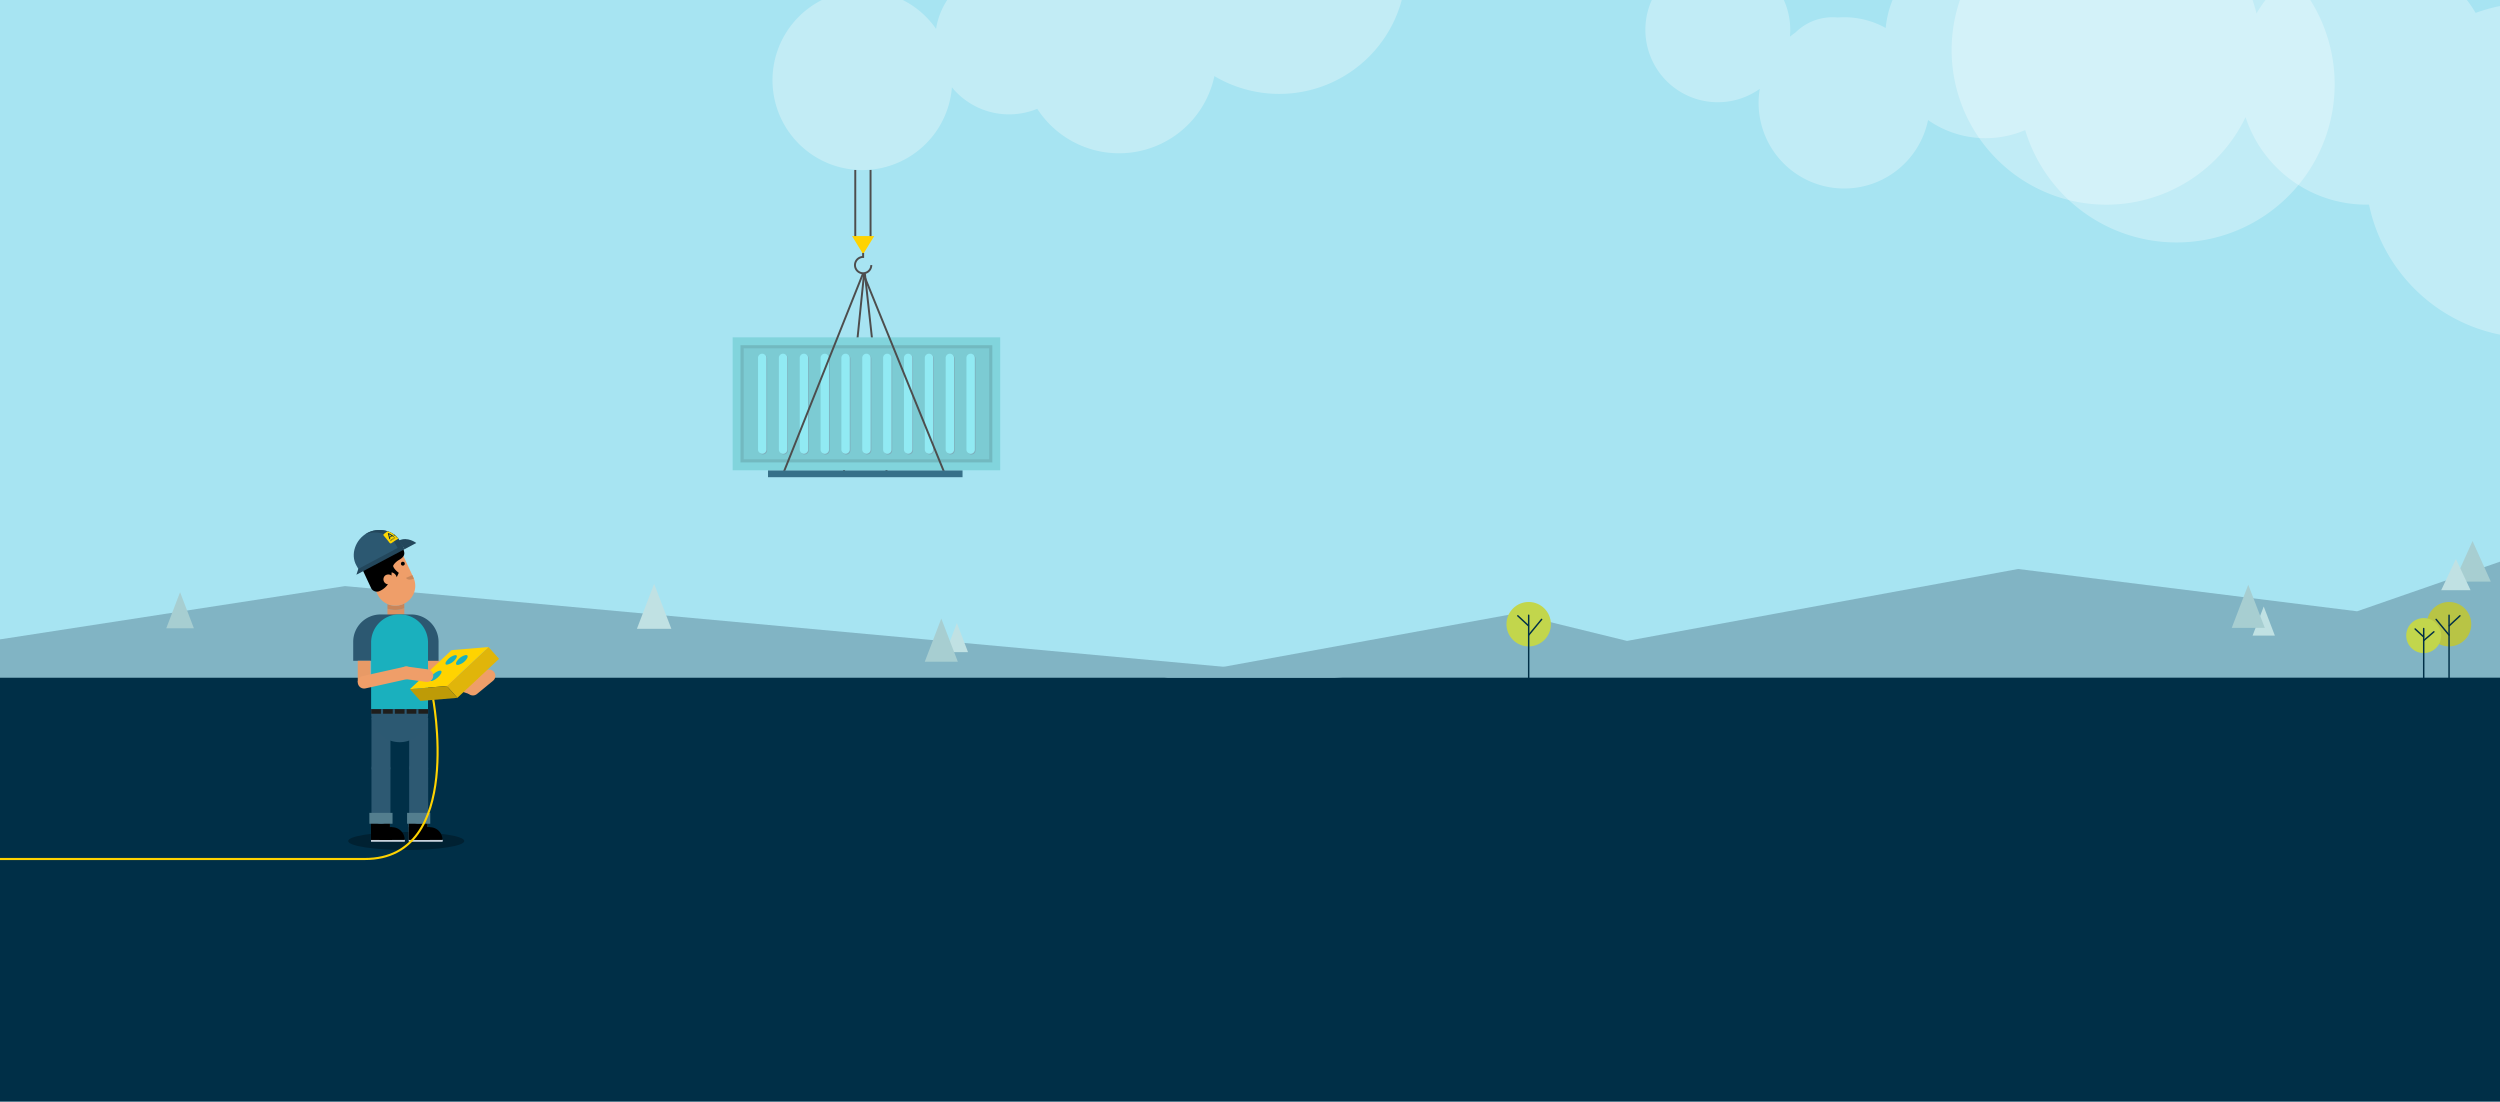 <svg xmlns="http://www.w3.org/2000/svg" class="header_image" id="angebot_managed_image" xmlns:xlink="http://www.w3.org/1999/xlink" viewBox="0 0 1280 564">
  <rect x="0" y="0" width="1280" height="564" fill="#808080" stroke="none"/>
  <defs>
    <clipPath id="a">
      <rect x="-693.466" width="673.466" height="316.484" fill="none"/>
    </clipPath>
    <clipPath id="b">
      <rect x="345.423" width="506.311" height="296.256" fill="none"/>
    </clipPath>
    <clipPath id="c">
      <rect x="606.534" width="673.466" height="316.484" fill="none"/>
    </clipPath>
    <clipPath id="d">
      <path d="M204.715,276.909c-3.245-5.615-11.205-7.109-16.942-3.794-.314.182-.616.382-.911.588,5.555-2.31.8,4.722,3.77,9.87l1.693,2.93,14.083-6.664Z" fill="none"/>
    </clipPath>
    <clipPath id="e">
      <rect x="-693.466" y="584" width="673.466" height="316.484" fill="none"/>
    </clipPath>
    <symbol id="g" data-name="schuhe_black_seite" viewBox="0 0 16 12.81">
      <g>
        <g>
          <rect x="7" width="9" height="12" fill="#c7d1db"/>
          <rect y="11.981" width="16" height="0.828" fill="#c7d1db"/>
        </g>
        <g>
          <rect x="7" width="9" height="12"/>
          <rect y="11.981" width="16" height="0.828" fill="#c7d1db"/>
        </g>
      </g>
      <rect x="6.014" y="6" width="9.986" height="6"/>
      <path d="M6.014,6a6,6,0,0,0-6,6h12A6,6,0,0,0,6.014,6Z"/>
    </symbol>
    <symbol id="h" data-name="M_Bein_jeans 6" viewBox="0 0 11 50.194">
      <line x1="5.5" x2="5.5" y2="24.34" fill="none" stroke="#010202" stroke-miterlimit="10" stroke-width="9"/>
      <line x1="5.5" y1="24.34" x2="5.5" y2="47.803" fill="none" stroke="#010202" stroke-miterlimit="10" stroke-width="9"/>
      <line x1="5.5" y1="46.317" x2="5.5" y2="50.194" fill="none" stroke="#838383" stroke-miterlimit="10" stroke-width="11"/>
    </symbol>
    <symbol id="j" data-name="M_Bein_jeans 5" viewBox="0 0 11 50.194">
      <line x1="5.5" x2="5.5" y2="24.34" fill="none" stroke="#585e61" stroke-miterlimit="10" stroke-width="9"/>
      <line x1="5.5" y1="24.34" x2="5.5" y2="47.803" fill="none" stroke="#585e61" stroke-miterlimit="10" stroke-width="9"/>
      <line x1="5.5" y1="46.317" x2="5.5" y2="50.194" fill="none" stroke="#9b9b9a" stroke-miterlimit="10" stroke-width="11"/>
    </symbol>
    <symbol id="k" data-name="m_huefte_grayjeans_front" viewBox="0 0 26.986 15.649">
      <path d="M0,0H26.986a0,0,0,0,1,0,0V2.156A13.493,13.493,0,0,1,13.493,15.649h0A13.493,13.493,0,0,1,0,2.156V0A0,0,0,0,1,0,0Z" fill="#585e61"/>
      <polygon points="23.221 0 22.389 0 4.597 0 3.387 0 0 0 0 2.156 3.387 2.156 4.597 2.156 22.389 2.156 23.221 2.156 26.986 2.156 26.986 0 23.221 0" fill="#313638"/>
    </symbol>
    <symbol id="l" data-name="shatten" viewBox="0 0 75.929 11.334">
      <ellipse cx="37.965" cy="5.667" rx="37.965" ry="5.667" opacity="0.3"/>
    </symbol>
    <symbol id="f" data-name="kunde 3" viewBox="0 0 68.887 188.182">
      <g>
        <g>
          <g>
            <path d="M30.917,47.284a13.967,13.967,0,0,0,4.414-1.032v8.081h-10V46.547a14.431,14.431,0,0,0,4.626.768C30.275,47.315,30.594,47.306,30.917,47.284Z" fill="#dc9161"/>
            <path d="M30.756,44.789a11.471,11.471,0,0,0,4.575-1.284v2.747a13.967,13.967,0,0,1-4.414,1.032c-.323.022-.642.031-.96.031a14.431,14.431,0,0,1-4.626-.768v-2.67A11.983,11.983,0,0,0,30.756,44.789Z" fill="#c98559"/>
          </g>
          <path d="M15.643,106.165h33.75V66.678a16.72,16.72,0,0,0-16.72-16.72h-.309a16.72,16.72,0,0,0-16.721,16.72Z" fill="#9c6f84"/>
          <g>
            <g>
              <use width="16" height="12.81" transform="matrix(-1.25, 0, 0, 1.25, 51.757, 168.708)" xlink:href="#g"/>
              <use width="11" height="50.194" transform="matrix(-1.25, 0, 0, 1.25, 44.466, 111.42)" xlink:href="#h"/>
            </g>
            <g>
              <use width="16" height="12.81" transform="matrix(-1.25, 0, 0, 1.25, 43.068, 168.708)" xlink:href="#g"/>
              <use width="11" height="50.194" transform="matrix(-1.25, 0, 0, 1.25, 35.847, 111.42)" xlink:href="#j"/>
            </g>
            <use width="26.986" height="15.649" transform="matrix(-1.25, 0, 0, 1.25, 49.466, 106.207)" xlink:href="#k"/>
          </g>
        </g>
        <g>
          <path d="M40.721,28.084A11.755,11.755,0,1,1,19.414,38.02l-6.108-13.1,21.307-9.935Z" fill="#ef9e69"/>
          <circle cx="34.454" cy="19.893" r="1.156"/>
          <path d="M28.572,21.086c-1.206,2.344,1.22,4.4.072,7.056a7.918,7.918,0,0,1-3.856,4.008,7.6,7.6,0,0,1-3.671.7c-1.334-.08,2.131-.392,1.281.861-1.535,2.262-2.08,6.436-.141,8.393a9.618,9.618,0,0,0-1.855-.859,19.419,19.419,0,0,1-2.14-1.321,20.363,20.363,0,0,1-3.613-3.3c-2.232-2.588-3.312-5.6-4.759-8.641-1-2.105-2.717-3.846-3.782-5.923a10.605,10.605,0,0,1-.083-9.535c2.054-4.064,6.069-4.386,9.52-6.559,2.746-1.728,4.853-4.758,8.1-5.585,8.419-2.143,20.969,5.073,15.716,13.2-.351.544-1.9,1.135-3.416,1.552a10.635,10.635,0,0,0-5.408,3.54Z" fill="#4f2b13"/>
        </g>
        <path d="M25.09,29.555A3.236,3.236,0,0,1,24.9,34.1a3.236,3.236,0,0,1-4.449-.933,3.238,3.238,0,0,1,.19-4.543A3.237,3.237,0,0,1,25.09,29.555Z" fill="#ef9e69"/>
        <g>
          <polyline points="31.297 59.994 34.721 92.08 62.096 120.516" fill="none" stroke="#ef9e69" stroke-linecap="round" stroke-linejoin="round" stroke-width="10.153"/>
          <line x1="31.297" y1="59.994" x2="34.721" y2="92.08" fill="none" stroke="#af7c95" stroke-linecap="round" stroke-linejoin="round" stroke-width="10.153"/>
          <polyline points="32.518 71.442 34.721 92.08 57.473 115.713" fill="none" stroke="#af7c95" stroke-linejoin="round" stroke-width="10.153"/>
        </g>
      </g>
      <use width="75.929" height="11.334" transform="translate(0 177.494) scale(0.907 0.943)" xlink:href="#l"/>
      <path d="M36.1,27.714c.532,1.167,2.582,1.375,4.577.465.02-.009.037-.02.057-.03l-.963-2.11Z" fill="#ca875a"/>
    </symbol>
    <symbol id="m" data-name="container_Zeilen" viewBox="0 0 136.991 123.475">
      <path d="M56.986,120.532,67.254,19.656a.268.268,0,0,1,.5,0L78.826,120.532" fill="none" stroke="#4d4d4d" stroke-miterlimit="10"/>
      <g>
        <g>
          <rect y="51.848" width="136.991" height="68.063" fill="#81d4dc"/>
          <g>
            <rect x="4.033" y="55.881" width="128.925" height="59.997" fill="#1d1d1b" opacity="0.05"/>
            <path d="M131.344,57.494v56.77H5.646V57.494h125.7m1.614-1.613H4.033v60H132.958v-60Z" fill="#1d1d1b" opacity="0.1"/>
          </g>
        </g>
        <g>
          <g>
            <path d="M68.871,60.609a2.143,2.143,0,0,0-2.143,2.144V109.72a2.144,2.144,0,0,0,4.287,0V62.753a2.143,2.143,0,0,0-2.144-2.144Z" fill="#7dadba"/>
            <path d="M58.192,60.609a2.143,2.143,0,0,0-2.143,2.144V109.72a2.143,2.143,0,0,0,4.286,0V62.753a2.143,2.143,0,0,0-2.143-2.144Z" fill="#7dadba"/>
            <path d="M47.55,60.609a2.143,2.143,0,0,0-2.143,2.144V109.72a2.143,2.143,0,0,0,4.286,0V62.753a2.192,2.192,0,0,0-2.143-2.144Z" fill="#7dadba"/>
            <path d="M36.871,60.609a2.143,2.143,0,0,0-2.144,2.144V109.72a2.144,2.144,0,0,0,4.287,0V62.753a2.167,2.167,0,0,0-2.143-2.144Z" fill="#7dadba"/>
            <path d="M111.589,60.609a2.143,2.143,0,0,0-2.143,2.144V109.72a2.144,2.144,0,0,0,4.287,0V62.753a2.193,2.193,0,0,0-2.144-2.144Z" fill="#7dadba"/>
            <path d="M122.231,60.609a2.143,2.143,0,0,0-2.143,2.144V109.72a2.143,2.143,0,0,0,4.286,0V62.753a2.143,2.143,0,0,0-2.143-2.144Z" fill="#7dadba"/>
            <path d="M26.191,60.609a2.143,2.143,0,0,0-2.143,2.144V109.72a2.144,2.144,0,0,0,4.287,0V62.753a2.168,2.168,0,0,0-2.144-2.144Z" fill="#7dadba"/>
            <path d="M15.512,60.609a2.143,2.143,0,0,0-2.144,2.144V109.72a2.144,2.144,0,0,0,4.287,0V62.753a2.143,2.143,0,0,0-2.143-2.144Z" fill="#7dadba"/>
            <path d="M100.91,60.609a2.143,2.143,0,0,0-2.144,2.144V109.72a2.144,2.144,0,0,0,4.287,0V62.753a2.167,2.167,0,0,0-2.143-2.144Z" fill="#7dadba"/>
            <path d="M90.23,60.609a2.143,2.143,0,0,0-2.143,2.144V109.72a2.144,2.144,0,0,0,4.287,0V62.753a2.168,2.168,0,0,0-2.144-2.144Z" fill="#7dadba"/>
            <path d="M79.551,60.609a2.143,2.143,0,0,0-2.144,2.144V109.72a2.143,2.143,0,0,0,2.144,2.143,2.119,2.119,0,0,0,2.143-2.143V62.753a2.167,2.167,0,0,0-2.143-2.144Z" fill="#7dadba"/>
          </g>
          <g>
            <path d="M68.5,60.233a2.143,2.143,0,0,0-2.143,2.144v46.967a2.144,2.144,0,0,0,4.287,0V62.377A2.143,2.143,0,0,0,68.5,60.233Z" fill="#91eaf3"/>
            <path d="M57.816,60.233a2.143,2.143,0,0,0-2.144,2.144v46.967a2.144,2.144,0,0,0,4.287,0V62.377a2.143,2.143,0,0,0-2.143-2.144Z" fill="#91eaf3"/>
            <path d="M47.174,60.233a2.143,2.143,0,0,0-2.143,2.144v46.967a2.143,2.143,0,0,0,4.286,0V62.377a2.192,2.192,0,0,0-2.143-2.144Z" fill="#91eaf3"/>
            <path d="M36.495,60.233a2.143,2.143,0,0,0-2.144,2.144v46.967a2.144,2.144,0,0,0,4.287,0V62.377a2.167,2.167,0,0,0-2.143-2.144Z" fill="#91eaf3"/>
            <path d="M111.213,60.233a2.143,2.143,0,0,0-2.143,2.144v46.967a2.144,2.144,0,0,0,4.287,0V62.377a2.193,2.193,0,0,0-2.144-2.144Z" fill="#91eaf3"/>
            <path d="M121.855,60.233a2.143,2.143,0,0,0-2.143,2.144v46.967a2.143,2.143,0,0,0,4.286,0V62.377a2.143,2.143,0,0,0-2.143-2.144Z" fill="#91eaf3"/>
            <path d="M25.815,60.233a2.143,2.143,0,0,0-2.143,2.144v46.967a2.143,2.143,0,1,0,4.286,0V62.377a2.166,2.166,0,0,0-2.143-2.144Z" fill="#91eaf3"/>
            <path d="M15.136,60.233a2.143,2.143,0,0,0-2.144,2.144v46.967a2.144,2.144,0,0,0,4.287,0V62.377a2.143,2.143,0,0,0-2.143-2.144Z" fill="#91eaf3"/>
            <path d="M100.534,60.233a2.143,2.143,0,0,0-2.144,2.144v46.967a2.144,2.144,0,0,0,4.287,0V62.377a2.167,2.167,0,0,0-2.143-2.144Z" fill="#91eaf3"/>
            <path d="M89.854,60.233a2.143,2.143,0,0,0-2.143,2.144v46.967a2.144,2.144,0,0,0,4.287,0V62.377a2.168,2.168,0,0,0-2.144-2.144Z" fill="#91eaf3"/>
            <path d="M79.175,60.233a2.143,2.143,0,0,0-2.144,2.144v46.967a2.142,2.142,0,0,0,2.144,2.143,2.119,2.119,0,0,0,2.143-2.143V62.377a2.167,2.167,0,0,0-2.143-2.144Z" fill="#91eaf3"/>
          </g>
        </g>
      </g>
      <path d="M26.3,120.532,66.564,19.656a.267.267,0,0,1,.5,0l41.075,100.878" fill="none" stroke="#4d4d4d" stroke-miterlimit="10"/>
      <polygon points="61.135 0 72.486 0 66.814 9.275 61.135 0" fill="#ffd301"/>
      <path d="M70.983,14.867a4.172,4.172,0,1,1-4.173-4.174V8.626" fill="none" stroke="#4d4d4d" stroke-miterlimit="10"/>
      <polygon points="18.103 120 18.103 123.475 117.708 123.475 117.708 123.475 117.708 120 18.103 120" fill="#367089"/>
    </symbol>
    <symbol id="o" data-name="m_tshirt_main_seite" viewBox="0 0 40.5 44.966">
      <path d="M13,.038H27.5a13,13,0,0,1,13,13v9a0,0,0,0,1,0,0H0a0,0,0,0,1,0,0v-9A13,13,0,0,1,13,.038Z" fill="#2c5871"/>
      <path d="M18.376,0h.247A13.376,13.376,0,0,1,32,13.376V44.966a0,0,0,0,1,0,0H5a0,0,0,0,1,0,0V13.376A13.376,13.376,0,0,1,18.376,0Z" fill="#1ab0be"/>
    </symbol>
    <symbol id="q" data-name="M_Bein_jeans" viewBox="0 0 11 50.194">
      <line x1="5.5" x2="5.5" y2="24.34" fill="none" stroke="#2d5972" stroke-miterlimit="10" stroke-width="9"/>
      <line x1="5.5" y1="24.34" x2="5.5" y2="45.694" fill="none" stroke="#2d5972" stroke-linecap="round" stroke-miterlimit="10" stroke-width="9"/>
      <line x1="5.5" y1="45.024" x2="5.5" y2="50.194" fill="none" stroke="#537e8e" stroke-miterlimit="10" stroke-width="11"/>
    </symbol>
    <symbol id="t" data-name="m_huefte_front" viewBox="0 0 26.986 15.649">
      <path d="M0,0H26.986a0,0,0,0,1,0,0V2.156A13.493,13.493,0,0,1,13.493,15.649h0A13.493,13.493,0,0,1,0,2.156V0A0,0,0,0,1,0,0Z" fill="#2c5972"/>
      <g>
        <rect width="4.597" height="2.156" fill="#1e1e1c"/>
        <rect x="5.597" width="4.597" height="2.156" fill="#1e1e1c"/>
        <rect x="11.194" width="4.597" height="2.156" fill="#1e1e1c"/>
        <rect x="16.792" width="4.597" height="2.156" fill="#1e1e1c"/>
        <rect x="22.389" width="4.597" height="2.156" fill="#1e1e1c"/>
      </g>
    </symbol>
  </defs>
  <g>
    <g clip-path="url(#a)">
      <path d="M-87.061,104.759A85.57,85.57,0,0,0-63.7,148.111a85.711,85.711,0,0,0,121.344,0,86.026,86.026,0,0,0,0-121.53A85.72,85.72,0,0,0-32.475,6.608,65.18,65.18,0,0,0-42.524-6.361a64.929,64.929,0,0,0-91.926,0,65.176,65.176,0,0,0-10.226,13.27A78.9,78.9,0,0,0-165.63-30.437a79.03,79.03,0,0,0-111.888,0,79.323,79.323,0,0,0,0,112.06,79.032,79.032,0,0,0,111.888,0,79.128,79.128,0,0,0,15.365-21.655A64.846,64.846,0,0,0-134.45,85.707,64.762,64.762,0,0,0-87.061,104.759Z" fill="#fff" fill-rule="evenodd" opacity="0.3"/>
    </g>
    <use width="68.887" height="188.182" transform="translate(-1255.774 363.936) scale(0.653)" xlink:href="#f"/>
  </g>
  <g>
    <rect width="1280" height="564" fill="#a7e4f2"/>
    <rect y="346" width="1280" height="218" fill="#002f47"/>
    <g>
      <polygon points="1280 346.966 596.018 346.966 775.878 314.142 833.029 328.147 1033.248 291.323 1206.832 312.984 1280 287.575 1280 346.966" fill="#81b4c4"/>
      <polygon points="1256.575 297.795 1265.938 277 1275.301 297.795 1256.575 297.795" fill="#a7ced1"/>
      <polygon points="1249.892 302.196 1257.417 286.21 1264.941 302.196 1249.892 302.196" fill="#c0e1e3"/>
      <polygon points="687.451 347 0 347 0 327.355 176.632 300.08 687.451 347" fill="#81b4c4"/>
      <polygon points="92.198 303.205 85.127 321.673 99.268 321.673 92.198 303.205" fill="#a7ced1"/>
      <g>
        <polygon points="489.926 319.006 484.222 333.905 495.63 333.905 489.926 319.006" fill="#c0e1e3"/>
        <polygon points="481.944 316.695 473.482 338.798 490.407 338.798 481.944 316.695" fill="#a7ced1"/>
      </g>
      <polygon points="334.914 298.92 326.103 321.933 343.726 321.933 334.914 298.92" fill="#c0e1e3"/>
      <polygon points="1159.028 310.531 1153.324 325.429 1164.732 325.429 1159.028 310.531" fill="#c0e1e3"/>
      <polygon points="1151.113 299.375 1142.65 321.478 1159.575 321.478 1151.113 299.375" fill="#a7ced1"/>
      <g>
        <circle cx="782.685" cy="319.585" r="11.375" fill="#c2d64c"/>
        <g>
          <line x1="782.58" y1="320.38" x2="777.114" y2="315.29" fill="none" stroke="#002f47" stroke-linecap="round" stroke-miterlimit="10" stroke-width="0.75"/>
          <line x1="789.307" y1="317.126" x2="782.685" y2="325.162" fill="none" stroke="#002f47" stroke-linecap="round" stroke-miterlimit="10" stroke-width="0.75"/>
          <line x1="782.685" y1="347" x2="782.685" y2="315.007" fill="none" stroke="#002f47" stroke-linecap="round" stroke-miterlimit="10" stroke-width="0.75"/>
        </g>
      </g>
      <g>
        <circle cx="1253.916" cy="319.585" r="11.375" fill="#b8c445"/>
        <g>
          <line x1="1254.021" y1="320.38" x2="1259.487" y2="315.29" fill="none" stroke="#002f47" stroke-linecap="round" stroke-miterlimit="10" stroke-width="0.75"/>
          <line x1="1247.294" y1="317.126" x2="1253.916" y2="325.162" fill="none" stroke="#002f47" stroke-linecap="round" stroke-miterlimit="10" stroke-width="0.75"/>
          <line x1="1253.916" y1="347" x2="1253.916" y2="315.007" fill="none" stroke="#002f47" stroke-linecap="round" stroke-miterlimit="10" stroke-width="0.75"/>
        </g>
      </g>
      <g>
        <circle cx="1240.937" cy="325.416" r="8.955" fill="#c2d64c"/>
        <g>
          <line x1="1240.854" y1="326.042" x2="1236.551" y2="322.034" fill="none" stroke="#002f47" stroke-linecap="round" stroke-miterlimit="10" stroke-width="0.75"/>
          <line x1="1246.151" y1="323.48" x2="1240.937" y2="327.952" fill="none" stroke="#002f47" stroke-linecap="round" stroke-miterlimit="10" stroke-width="0.75"/>
          <line x1="1240.937" y1="347" x2="1240.937" y2="321.811" fill="none" stroke="#002f47" stroke-linecap="round" stroke-miterlimit="10" stroke-width="0.75"/>
        </g>
      </g>
    </g>
    <g clip-path="url(#b)">
      <g>
        <g id="container-2">
          <polyline points="445.72 86.936 445.72 121.912 437.9 121.912 437.9 86.936" fill="none" stroke="#4d4d4d" stroke-miterlimit="10"/>
          <use width="136.991" height="123.475" transform="translate(375.114 120.862)" xlink:href="#m"/>
        </g>
        <path d="M700.9-62.814a64.99,64.99,0,0,0-91.893,0q-.312.312-.62.628-1.278-1.554-2.73-3.008-.753-.753-1.534-1.458A43.11,43.11,0,0,0,573.007-79.88,43.255,43.255,0,0,0,530.88-46.4a23.669,23.669,0,0,0-21.916,23.6A23.672,23.672,0,0,0,532.636.875a23.556,23.556,0,0,0,13.1-3.953,43.06,43.06,0,0,0,27.276,9.693,43.045,43.045,0,0,0,19.129-4.46c.2-.082.4-.161.6-.247a64.687,64.687,0,0,0,16.268,27.146,64.992,64.992,0,0,0,91.893,0A64.949,64.949,0,0,0,700.9-62.814Z" fill="#c2ecf5" fill-rule="evenodd"/>
        <path d="M531.069,55.7a49.914,49.914,0,1,0,8.994-64.671,37.837,37.837,0,0,0-60.8,23.747,46,46,0,1,0,8.113,29.932A37.844,37.844,0,0,0,531.069,55.7Z" fill="#c2ecf5" fill-rule="evenodd" />
      </g>
    </g>
    <g clip-path="url(#c)">
      <g>
        <path d="M1212.939,104.759a85.806,85.806,0,1,0,54.586-98.151,65.024,65.024,0,0,0-112.2.3,79.16,79.16,0,1,0-132.842,74.714,79.137,79.137,0,0,0,127.253-21.655,65.071,65.071,0,0,0,63.2,44.791Z" fill="#fff" fill-rule="evenodd" opacity="0.3"/>
        <path d="M916.436,18.787A37.083,37.083,0,1,0,901,45.49a43.821,43.821,0,0,0,86.158,15.98A51.463,51.463,0,0,0,1036.89,66.6a80.96,80.96,0,1,0,20.264-80.686q-.39.39-.772.784-1.593-1.938-3.4-3.75a51.405,51.405,0,0,0-87.513,31.375,43.6,43.6,0,0,0-21.239-5.486q-1.683,0-3.335.125a27.007,27.007,0,0,0-21.6,7.662Q917.82,17.651,916.436,18.787Z" fill="#fff" fill-rule="evenodd" opacity="0.3"/>
      </g>
    </g>
    <use width="75.929" height="11.334" transform="translate(178.271 425.989) scale(0.783 0.814)" xlink:href="#l"/>
    <g>
      <g>
        <g>
          <g>
            <g>
              <path d="M203.2,312.253a12.091,12.091,0,0,0,3.809-.891v6.974h-8.631v-6.72a12.448,12.448,0,0,0,3.992.663C202.644,312.279,202.92,312.271,203.2,312.253Z" fill="#dc9161"/>
              <path d="M203.059,310.1a9.9,9.9,0,0,0,3.949-1.109v2.372a12.091,12.091,0,0,1-3.809.891c-.279.018-.555.026-.83.026a12.448,12.448,0,0,1-3.992-.663v-2.305A10.345,10.345,0,0,0,203.059,310.1Z" fill="#c98559"/>
            </g>
            <g>
              <g>
                <line x1="219.905" y1="335.187" x2="224.446" y2="346.618" fill="#e89a66" stroke="#e89a66" stroke-linecap="round" stroke-miterlimit="10" stroke-width="6.473"/>
                <line x1="224.446" y1="346.618" x2="241.219" y2="352.252" fill="none" stroke="#ef9e69" stroke-linecap="round" stroke-miterlimit="10" stroke-width="6.473"/>
                <line x1="242.148" y1="352.836" x2="250.398" y2="346.037" fill="none" stroke="#ef9e69" stroke-linecap="round" stroke-miterlimit="10" stroke-width="6.473"/>
              </g>
              <use width="40.5" height="44.966" transform="matrix(-1.079, 0, 0, 1.079, 224.54, 314.56)" xlink:href="#o"/>
            </g>
            <g>
              <g>
                <use width="16" height="12.81" transform="matrix(-1.079, 0, 0, 1.079, 226.58, 417.055)" xlink:href="#g"/>
                <use width="11" height="50.194" transform="matrix(-1.079, 0, 0, 1.079, 220.288, 367.609)" xlink:href="#q"/>
              </g>
              <g>
                <use width="16" height="12.81" transform="matrix(-1.079, 0, 0, 1.079, 207.212, 417.055)" xlink:href="#g"/>
                <use width="11" height="50.194" transform="matrix(-1.079, 0, 0, 1.079, 200.98, 367.609)" xlink:href="#q"/>
              </g>
              <use width="26.986" height="15.649" transform="matrix(-1.079, 0, 0, 1.079, 219.209, 363.11)" xlink:href="#t"/>
            </g>
          </g>
          <g>
            <path d="M221.512,356.443s16.534,83.362-34.684,83.362H-.178" fill="none" stroke="#ffd300" stroke-miterlimit="10" stroke-width="1.079"/>
            <g>
              <polygon points="255.512 337.329 234.162 357.302 228.783 351.253 250.133 331.279 255.512 337.329" fill="#e0b50a"/>
              <polygon points="231.216 332.863 209.866 352.836 228.783 351.253 250.133 331.279 231.216 332.863" fill="#ffd300"/>
              <polygon points="215.245 358.886 209.866 352.836 228.783 351.253 234.162 357.302 215.245 358.886" fill="#be9b07"/>
              <g>
                <path d="M228.984,337.976a7.557,7.557,0,0,1,4.041-2.544c1.133-.1,1.185.879.079,2.223a7.492,7.492,0,0,1-4.181,2.655C227.782,340.383,227.827,339.324,228.984,337.976Z" fill="#1ab0be"/>
                <path d="M234.3,338.029a7.382,7.382,0,0,1,4.14-2.641c1.214-.107,1.355.912.276,2.309a7.309,7.309,0,0,1-4.286,2.76C233.2,340.533,233.162,339.43,234.3,338.029Z" fill="#1ab0be"/>
                <path d="M220.973,346.07c1.255-1.442,3.149-2.64,4.272-2.708,1.139-.069,1.095,1.044-.14,2.519-1.266,1.514-3.269,2.8-4.429,2.833C219.533,348.748,219.685,347.548,220.973,346.07Z" fill="#1ab0be"/>
              </g>
            </g>
          </g>
        </g>
        <line x1="186.406" y1="338.32" x2="186.406" y2="349.301" fill="#e89a66" stroke="#e89a66" stroke-miterlimit="10" stroke-width="6.473"/>
        <line x1="186.406" y1="349.301" x2="208" y2="344.486" fill="none" stroke="#ef9e69" stroke-linecap="round" stroke-miterlimit="10" stroke-width="6.473"/>
        <line id="hand" x1="208" y1="344.486" x2="218.595" y2="345.917" fill="none" stroke="#ef9e69" stroke-linecap="round" stroke-miterlimit="10" stroke-width="6.473"/>
      </g>
      <g>
        <g>
          <g>
            <path d="M211.661,295.681a10.146,10.146,0,0,1-18.391,8.576L188,292.951l18.391-8.576Z" fill="#ef9e69"/>
            <circle cx="206.252" cy="288.611" r="0.998"/>
            <path d="M205.4,278.759l-1.858-1.979-10.268,6.172-1.211.565L186.727,286A3.319,3.319,0,0,0,185,290.365l5,10.729a3.318,3.318,0,0,0,4.451,1.481l.01,0a10.262,10.262,0,0,0,6.045-9.385c0-.046,0-.093,0-.139a3.352,3.352,0,0,1,2.612,2.5l1.064-2.267s-2.415-1.655-2.929-3.522a7.485,7.485,0,0,1,.564-.963,9.074,9.074,0,0,1,2.715-2.255C208.25,284.3,207.13,282.478,205.4,278.759Z"/>
          </g>
          <path d="M207.9,295.871c.459,1.008,2.228,1.187,3.951.4.017-.008.031-.018.048-.026l-.83-1.821Z" fill="#ca875a"/>
        </g>
        <path d="M201.153,295.391a2.571,2.571,0,1,1-3.84-.806A2.793,2.793,0,0,1,201.153,295.391Z" fill="#ef9e69"/>
      </g>
      <g>
        <g>
          <path d="M204.738,277.006c-3.178-5.654-11.119-7.243-16.9-4s-8.566,10.824-5.388,16.477l1.368,2.434L206.4,279.955Z" fill="#2c5871"/>
          <path d="M204.738,277.006c-3.178-5.654-11.119-7.243-16.9-4-.316.177-.62.374-.917.576,5.582-2.244,12.495-.489,15.408,4.694l1.658,2.95,2.4-1.275Z" fill="#23475c"/>
          <polygon points="206.396 279.955 207.101 281.209 206.427 279.939 206.396 279.955" fill="#bf292e"/>
          <polygon points="183.817 291.923 184.491 293.194 184.527 293.175 183.822 291.921 183.817 291.923" fill="#bf292e"/>
          <polygon points="183.46 291.238 182.478 294.261 207.101 281.209 206.034 279.272 183.46 291.238" fill="#23475c"/>
        </g>
        <path d="M204.236,276.749l2.865,4.46,6.022-3.192S208.716,274.545,204.236,276.749Z" fill="#23475c"/>
        <g clip-path="url(#d)">
          <g>
            <path d="M211.514,265.406a58.109,58.109,0,0,0-14.9,7.927.647.647,0,0,0-.111.974q1.557,1.768,2.947,3.615a.708.708,0,0,0,.977.171,52.023,52.023,0,0,1,10.5-5.771q.3.566.584,1.136.174-.756.352-1.51,1.3-.5,2.642-.95a.683.683,0,0,0,.459-.923q-1.035-2.175-2.249-4.312A1.028,1.028,0,0,0,211.514,265.406Z" fill="gold"/>
            <g>
              <path d="M198.566,273.169q.406,1.5.788,3c.153-.108.3-.216.459-.323-.05-.2-.1-.4-.152-.6q.548-.379,1.108-.747c.186.11.369.221.552.333l.48-.307q-1.383-.849-2.847-1.627Zm.969,1.648q-.157-.611-.322-1.221.585.322,1.156.657Q199.948,274.532,199.535,274.817Z" fill="#0b2f46"/>
              <path d="M201.319,271.385q-.513.312-1.016.632.912,1.161,1.759,2.35l.462-.284q-.294-.419-.6-.834c.176-.108.354-.215.532-.322a.89.89,0,0,0,.313-1.288A1.106,1.106,0,0,0,201.319,271.385Zm.838,1.169q-.257.154-.511.311c-.189-.257-.382-.512-.576-.767.17-.106.343-.212.515-.316a.525.525,0,0,1,.707.137A.42.42,0,0,1,202.157,272.554Z" fill="#0b2f46"/>
              <path d="M204.119,271.973c.185-.1.369-.2.555-.3a.877.877,0,0,0,.37-1.275,1.146,1.146,0,0,0-1.472-.308q-.534.291-1.06.593.885,1.194,1.7,2.415.24-.135.482-.267Q204.411,272.4,204.119,271.973Zm-.829-1.183c.179-.1.359-.2.539-.3a.541.541,0,0,1,.714.164.416.416,0,0,1-.162.629c-.178.1-.357.194-.533.292Q203.572,271.183,203.29,270.79Z" fill="#0b2f46"/>
              <path d="M207.157,268.291c-.178.081-.354.164-.531.247q.5.748.968,1.506a.584.584,0,0,1-.248.949.755.755,0,0,1-1.049-.329c-.321-.5-.652-.993-.988-1.485-.173.086-.345.174-.516.262q.525.758,1.026,1.523a1.318,1.318,0,0,0,1.778.438,1.015,1.015,0,0,0,.548-1.549Q207.665,269.069,207.157,268.291Z" fill="#0b2f46"/>
              <path d="M208.591,268.554q-.258.111-.512.225.574.919,1.116,1.848l.5-.216Q209.161,269.478,208.591,268.554Z" fill="#0b2f46"/>
              <path d="M207.871,267.932a.266.266,0,0,0-.144.4.386.386,0,0,0,.473.122.269.269,0,0,0,.142-.393A.385.385,0,0,0,207.871,267.932Z" fill="#0b2f46"/>
              <path d="M211.657,269.69a1.375,1.375,0,0,0,.879-1.963,1.972,1.972,0,0,0-2.432-.747,1.353,1.353,0,0,0-.8,2A1.945,1.945,0,0,0,211.657,269.69Zm-1.3-2.289a1.327,1.327,0,0,1,1.626.524.921.921,0,0,1-.558,1.339,1.306,1.306,0,0,1-1.591-.507A.914.914,0,0,1,210.357,267.4Z" fill="#0b2f46"/>
            </g>
            <g>
              <path d="M199.986,276.929a.193.193,0,0,0,.205-.017c.079-.055.065-.111.044-.14-.037-.05-.1-.036-.187-.012-.114.03-.213.047-.288-.051a.19.19,0,0,1,.065-.274.254.254,0,0,1,.244-.035l-.037.1a.142.142,0,0,0-.139.022c-.044.033-.058.081-.034.114.037.052.091.025.2,0,.137-.033.215-.023.278.061s.055.21-.08.3a.287.287,0,0,1-.312.029Q199.967,276.98,199.986,276.929Z" fill="#0b2f46"/>
              <path d="M200.079,276.272l.1-.071q.2.145.392.292-.077-.228-.155-.455l.079-.054.395.292c-.051-.151-.1-.3-.155-.455l.1-.068.231.676-.083.055-.395-.29c.051.152.1.305.15.457-.026.019-.055.037-.081.056C200.467,276.561,200.275,276.416,200.079,276.272Z" fill="#0b2f46"/>
              <path d="M200.924,275.7l.106-.07q.2.279.4.56l-.1.07C201.2,276.068,201.06,275.881,200.924,275.7Z" fill="#0b2f46"/>
              <path d="M201.489,275.9a.2.2,0,0,0,.208-.011c.081-.055.071-.111.049-.139-.035-.05-.1-.039-.189-.018-.12.028-.222.041-.292-.059a.187.187,0,0,1,.075-.272.268.268,0,0,1,.249-.028c-.013.033-.027.066-.041.1a.15.15,0,0,0-.142.019c-.049.03-.064.078-.037.112.039.052.088.029.2.007.136-.03.221-.018.281.069s.049.21-.09.3a.29.29,0,0,1-.318.02Z" fill="#0b2f46"/>
              <path d="M201.99,275.58a.206.206,0,0,0,.211-.009c.083-.052.071-.112.05-.139-.037-.051-.1-.04-.19-.019-.125.026-.223.038-.293-.062a.189.189,0,0,1,.078-.271.263.263,0,0,1,.251-.026c-.015.033-.028.065-.042.1a.146.146,0,0,0-.142.018c-.05.029-.065.076-.04.112.037.052.09.03.2.008.141-.028.219-.015.281.072s.048.21-.094.3a.3.3,0,0,1-.319.017C201.959,275.646,201.976,275.613,201.99,275.58Z" fill="#0b2f46"/>
              <path d="M202.831,274.468a.4.4,0,0,1,.314-.044c-.011.035-.023.07-.035.105a.277.277,0,0,0-.216.032.231.231,0,0,0-.076.335.261.261,0,0,0,.354.072.238.238,0,0,0,.121-.174l.114.016a.349.349,0,0,1-.172.251.388.388,0,0,1-.525-.1A.342.342,0,0,1,202.831,274.468Z" fill="#0b2f46"/>
              <path d="M203.454,274.1a.394.394,0,0,1,.531.108.34.34,0,0,1-.131.491.392.392,0,0,1-.525-.107A.339.339,0,0,1,203.454,274.1Zm.339.5a.23.23,0,0,0,.081-.333.266.266,0,0,0-.357-.079.231.231,0,0,0-.079.335A.264.264,0,0,0,203.793,274.6Z" fill="#0b2f46"/>
              <path d="M203.907,273.846l.1-.057c.2.07.4.143.6.215q-.132-.2-.265-.405l.11-.062q.192.293.38.585l-.092.051q-.3-.111-.61-.22.137.206.271.412c-.037.02-.073.041-.109.062C204.165,274.232,204.037,274.039,203.907,273.846Z" fill="#0b2f46"/>
              <path d="M204.776,273.486l-.173.1c-.021-.032-.041-.064-.062-.095.153-.086.306-.17.461-.254.02.032.042.064.062.095l-.173.1q.159.246.315.492l-.113.062C204.989,273.813,204.883,273.65,204.776,273.486Z" fill="#0b2f46"/>
              <path d="M205.249,273.1l.1-.053c.216.149.43.3.643.449-.041.021-.082.042-.122.064l-.126-.09c-.1.05-.191.1-.286.152.007.048.015.1.022.145l-.121.066C205.322,273.588,205.285,273.344,205.249,273.1Zm.4.3-.26-.183c.015.1.031.2.045.3Z" fill="#0b2f46"/>
              <path d="M205.713,272.853l.118-.061c.124.2.248.4.37.593-.039.021-.076.041-.116.061C205.962,273.248,205.839,273.05,205.713,272.853Z" fill="#0b2f46"/>
              <path d="M205.99,272.709l.1-.053q.3.117.6.237l-.255-.415.115-.057c.123.2.244.4.366.6l-.1.048q-.3-.123-.614-.243.132.211.261.421l-.113.058Q206.177,273,205.99,272.709Z" fill="#0b2f46"/>
              <path d="M206.716,272.34c.139-.07.282-.14.423-.209.02.033.04.065.059.1l-.3.149.088.143.284-.14.059.1-.285.139c.034.055.068.11.1.165l.31-.151.057.1q-.215.1-.426.209Q206.9,272.639,206.716,272.34Z" fill="#0b2f46"/>
              <path d="M207.283,272.062l.26-.126a.258.258,0,0,1,.332.089.184.184,0,0,1-.02.229l.3.165-.135.064-.27-.148h0l-.117.056.127.215-.119.057C207.525,272.463,207.406,272.262,207.283,272.062Zm.423.172a.1.1,0,0,0,.051-.151.119.119,0,0,0-.158-.047l-.137.065c.038.065.078.129.117.194Z" fill="#0b2f46"/>
              <path d="M208.315,271.575l.26-.119a.267.267,0,0,1,.338.1.21.21,0,0,1-.108.3l-.137.062.123.213-.121.055Q208.495,271.879,208.315,271.575Zm.427.181a.1.1,0,0,0,.049-.147.128.128,0,0,0-.164-.051l-.132.06.116.2Z" fill="#0b2f46"/>
              <path d="M208.905,271.308l.124-.055q.147.257.293.514l.273-.119c.018.033.036.067.055.1l-.394.172C209.141,271.716,209.023,271.512,208.905,271.308Z" fill="#0b2f46"/>
              <path d="M209.668,270.975l.106-.045c.214.165.425.33.634.5l-.131.055-.125-.1-.307.13c0,.049.008.1.012.147l-.129.056Zm.394.332c-.084-.068-.169-.135-.255-.2.009.1.017.2.025.3Z" fill="#0b2f46"/>
              <path d="M210.288,270.839l-.189.078-.056-.1c.168-.07.336-.14.5-.208l.055.1-.19.078c.1.173.191.347.285.52l-.124.051Q210.432,271.1,210.288,270.839Z" fill="#0b2f46"/>
              <path d="M210.647,270.568l.428-.171.055.1-.3.12.086.156.273-.108c.019.033.037.067.055.1l-.274.108c.048.089.1.177.143.265l-.125.051Q210.819,270.879,210.647,270.568Z" fill="#0b2f46"/>
              <path d="M211.524,270.209a.443.443,0,0,1,.552.182.331.331,0,0,1-.2.468.441.441,0,0,1-.546-.18A.33.33,0,0,1,211.524,270.209Zm.293.548a.22.22,0,0,0,.132-.318.3.3,0,0,0-.37-.129.22.22,0,0,0-.129.32A.3.3,0,0,0,211.817,270.757Z" fill="#0b2f46"/>
              <path d="M212.041,270.025l.28-.1a.28.28,0,0,1,.339.115.185.185,0,0,1-.037.228l.3.189-.145.053-.27-.17h0l-.125.046.116.225-.128.047C212.262,270.445,212.154,270.235,212.041,270.025Zm.427.207a.1.1,0,0,0,.064-.147.126.126,0,0,0-.16-.06l-.147.054.106.2Z" fill="#0b2f46"/>
              <path d="M212.71,269.78l.112-.04q.222.13.444.264c.025-.15.051-.3.077-.448.037-.013.073-.026.111-.038.108.212.215.425.32.637l-.122.043c-.071-.144-.145-.288-.217-.432-.026.141-.051.281-.077.422-.138-.083-.279-.165-.418-.247q.111.215.219.429l-.122.043C212.929,270.2,212.821,269.991,212.71,269.78Z" fill="#0b2f46"/>
            </g>
          </g>
        </g>
      </g>
    </g>
  </g>
  <g clip-path="url(#e)">
    <path d="M-87.061,688.759A85.57,85.57,0,0,0-63.7,732.111a85.711,85.711,0,0,0,121.344,0,86.026,86.026,0,0,0,0-121.53,85.72,85.72,0,0,0-90.119-19.973,65.18,65.18,0,0,0-10.049-12.969,64.929,64.929,0,0,0-91.926,0,65.176,65.176,0,0,0-10.226,13.27,78.9,78.9,0,0,0-20.954-37.346,79.03,79.03,0,0,0-111.888,0,79.323,79.323,0,0,0,0,112.06,79.032,79.032,0,0,0,111.888,0,79.128,79.128,0,0,0,15.365-21.655,64.846,64.846,0,0,0,15.815,25.739A64.762,64.762,0,0,0-87.061,688.759Z" fill="#fff" fill-rule="evenodd" opacity="0.3"/>
  </g>
</svg>
